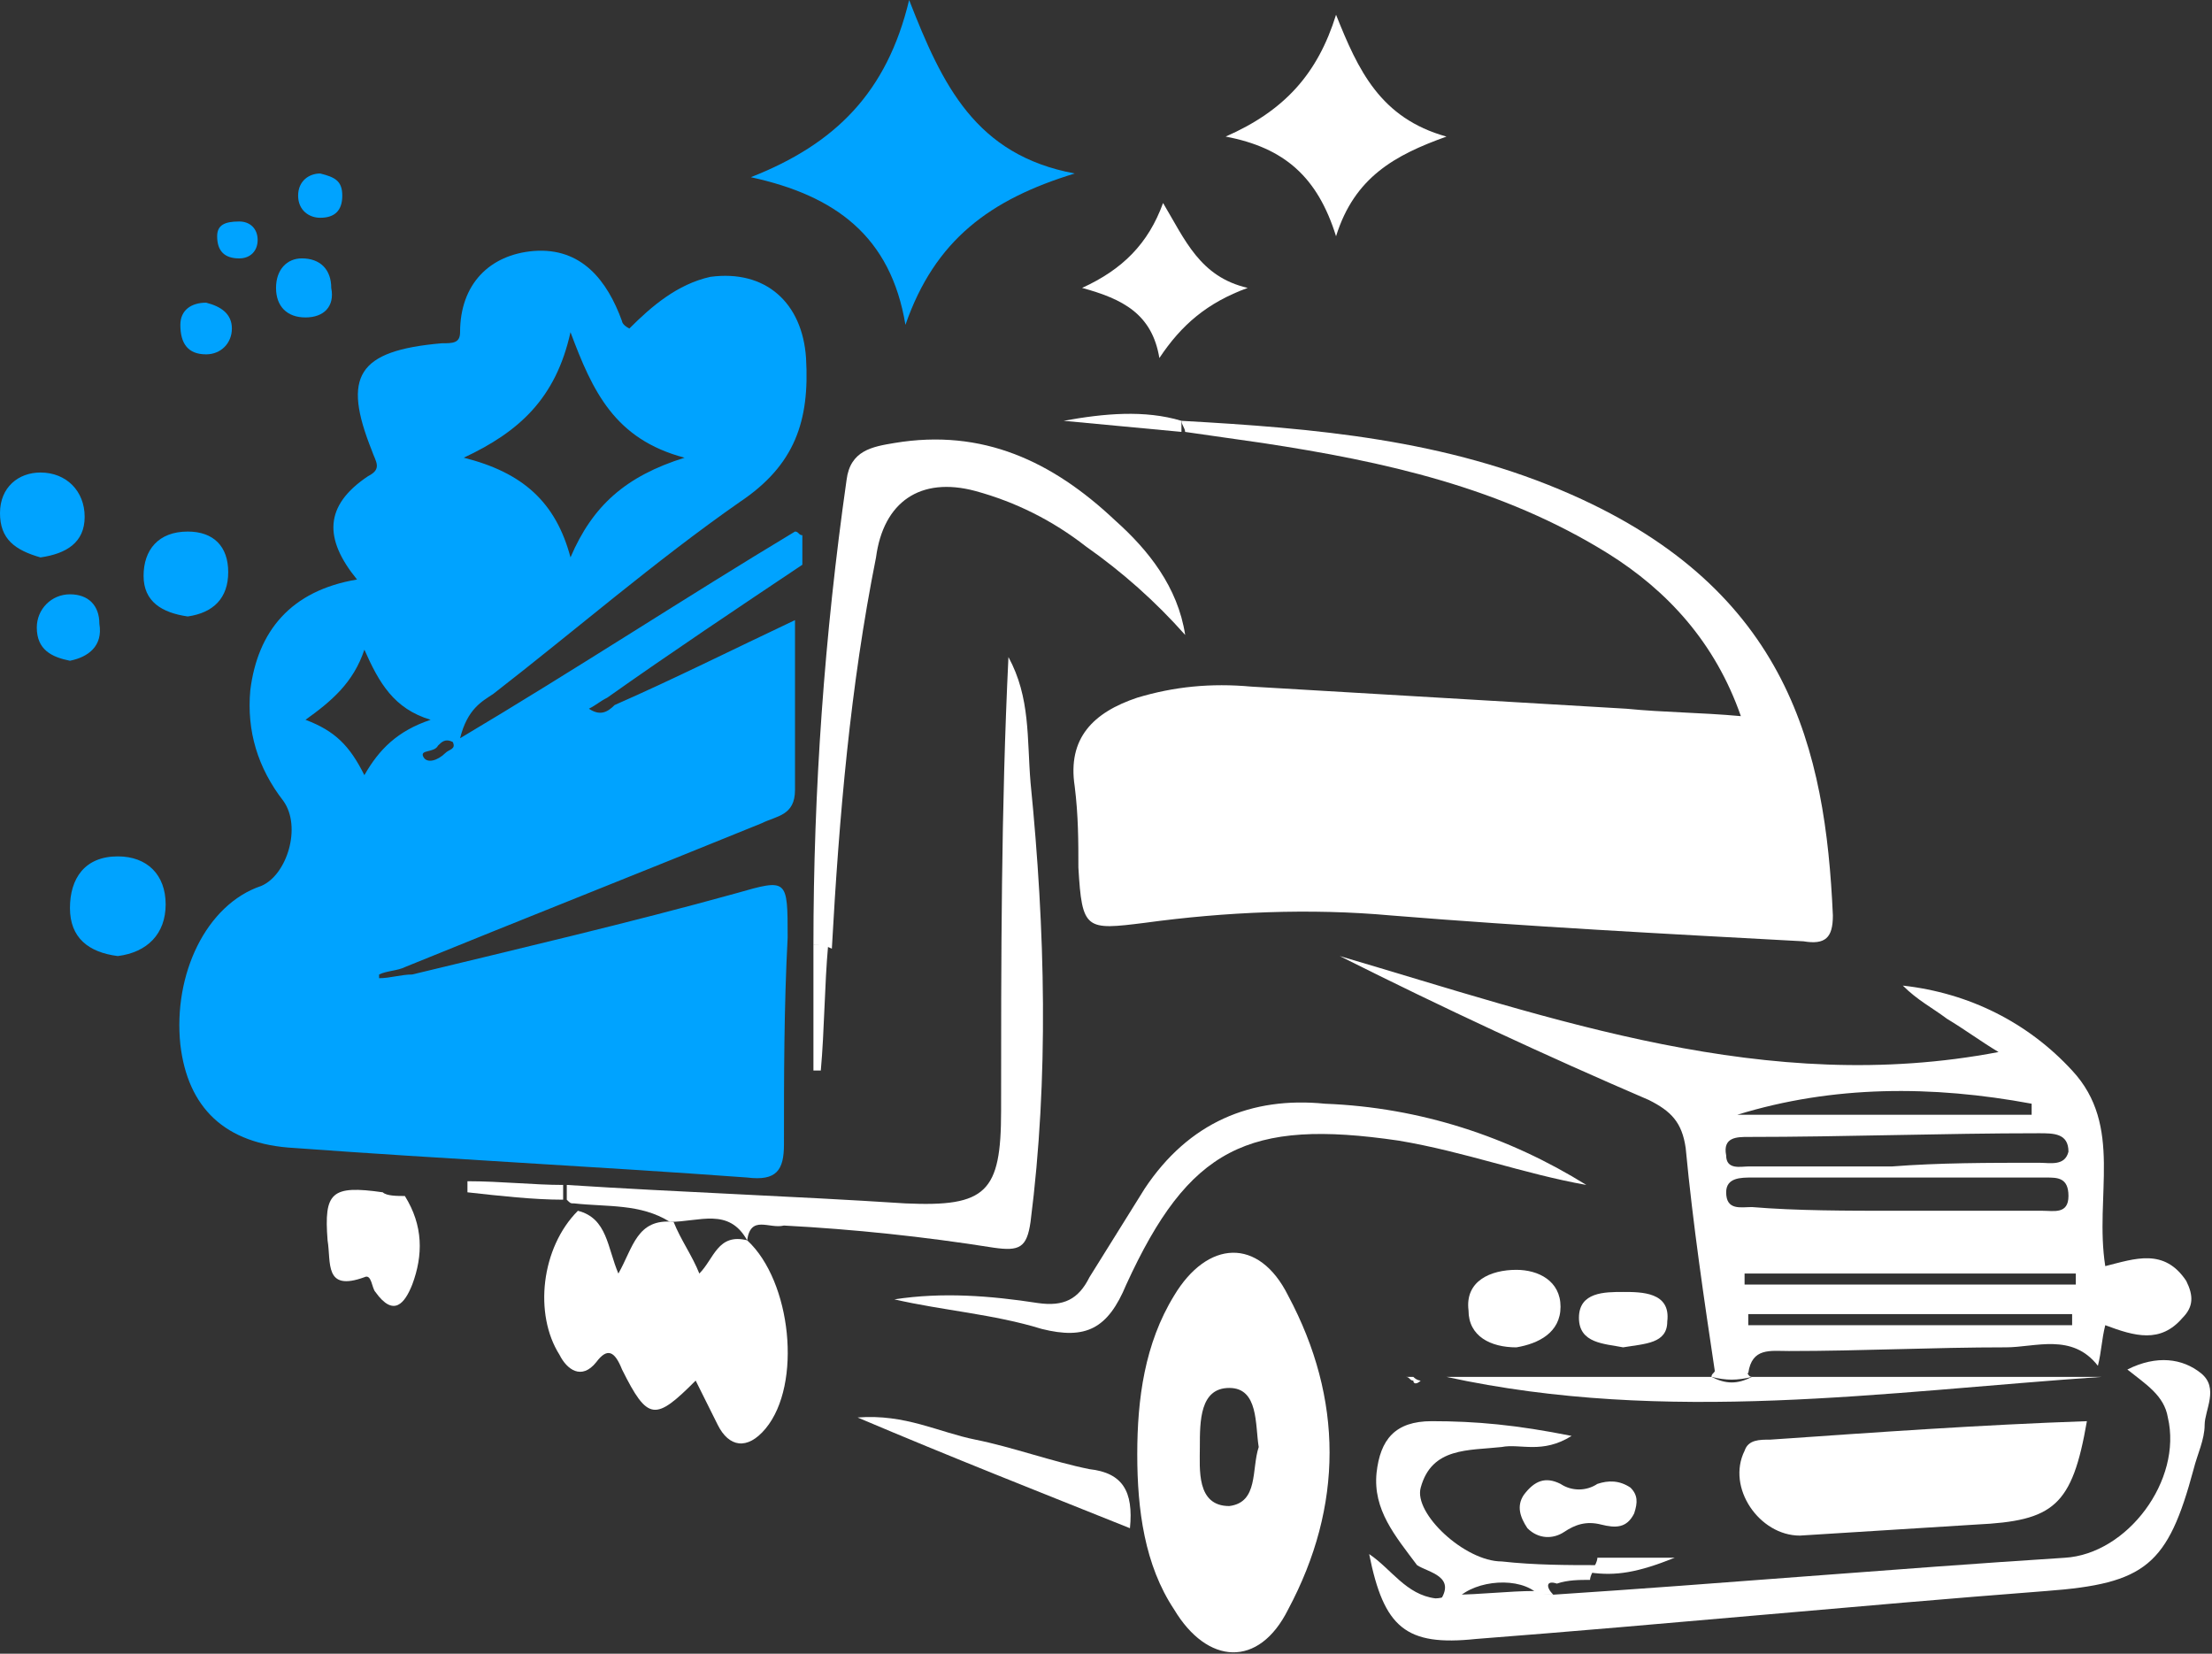 <svg width="99" height="74" viewBox="0 0 99 74" fill="none" xmlns="http://www.w3.org/2000/svg">
<rect x="0" y="0" width="99" height="74" fill="#333333" stroke="none"/>
<g clip-path="url(#clip0_32482_240)">
<path d="M35.581 27.749C35.581 30.227 35.581 32.87 35.581 35.347C35.581 36.504 34.758 36.504 34.099 36.834C28.827 38.981 23.391 41.129 18.12 43.276C17.791 43.441 17.297 43.441 16.967 43.606V43.772C17.461 43.772 17.956 43.606 18.45 43.606C23.227 42.45 28.168 41.294 32.946 39.972C35.252 39.312 35.252 39.312 35.252 41.955C35.087 45.093 35.087 48.231 35.087 51.205C35.087 52.361 34.758 52.856 33.44 52.691C26.686 52.196 19.932 51.865 13.178 51.37C10.049 51.205 8.401 49.553 8.072 46.745C7.742 43.606 9.225 40.468 11.696 39.642C12.849 39.147 13.508 36.999 12.684 35.843C11.531 34.356 11.037 32.705 11.202 30.888C11.531 28.245 13.014 26.428 15.979 25.932C14.496 24.115 14.496 22.629 16.473 21.307C17.132 20.977 16.802 20.646 16.638 20.151C15.32 16.847 15.979 15.691 19.767 15.361C20.262 15.361 20.591 15.361 20.591 14.865C20.591 12.718 21.909 11.396 23.886 11.231C26.027 11.066 27.18 12.553 27.839 14.37C27.839 14.37 27.839 14.535 28.168 14.7C29.157 13.709 30.31 12.718 31.792 12.388C34.263 12.057 35.91 13.544 36.075 16.021C36.24 18.829 35.581 20.812 33.11 22.463C29.322 25.106 25.698 28.245 22.074 31.053C21.579 31.383 20.921 31.713 20.591 33.035C25.862 29.896 30.639 26.758 35.581 23.785C35.746 23.785 35.746 23.95 35.91 23.95C35.91 24.446 35.91 24.776 35.91 25.271C32.946 27.254 29.98 29.236 27.18 31.218C26.851 31.383 26.686 31.548 26.357 31.713C26.851 32.044 27.18 31.879 27.509 31.548C30.145 30.392 32.781 29.071 35.581 27.749ZM19.603 33.365C19.438 33.696 18.779 33.53 18.944 33.861C19.108 34.191 19.603 34.026 19.932 33.696C20.097 33.53 20.426 33.53 20.262 33.2C19.932 33.035 19.767 33.2 19.603 33.365ZM25.533 14.865C24.874 17.838 23.227 19.325 20.756 20.481C23.391 21.142 24.874 22.463 25.533 24.941C26.521 22.629 28.004 21.307 30.639 20.481C27.509 19.655 26.521 17.508 25.533 14.865ZM13.673 32.209C14.99 32.705 15.649 33.365 16.308 34.687C16.967 33.53 17.791 32.705 19.273 32.209C17.626 31.713 16.967 30.557 16.308 29.071C15.814 30.557 14.826 31.383 13.673 32.209Z" fill="#00A3FF"/>
<path d="M33.605 7.929C37.394 6.442 39.7 4.129 40.689 0C42.171 3.799 43.654 6.938 48.101 7.763C44.313 8.92 41.842 10.737 40.524 14.536C39.865 10.571 37.394 8.754 33.605 7.929Z" fill="#00A3FF"/>
<path d="M5.272 42.781C3.954 42.616 3.131 41.955 3.131 40.634C3.131 39.312 3.79 38.321 5.272 38.321C6.59 38.321 7.414 39.147 7.414 40.469C7.414 41.79 6.59 42.616 5.272 42.781Z" fill="#00A3FF"/>
<path d="M1.812 24.943C0.659 24.612 0 24.117 0 22.96C0 21.804 0.824 21.144 1.812 21.144C2.965 21.144 3.789 21.969 3.789 23.126C3.789 24.282 2.965 24.777 1.812 24.943Z" fill="#00A3FF"/>
<path d="M8.402 27.585C7.249 27.42 6.426 26.924 6.426 25.768C6.426 24.612 7.085 23.786 8.402 23.786C9.556 23.786 10.214 24.447 10.214 25.603C10.214 26.759 9.556 27.42 8.402 27.585Z" fill="#00A3FF"/>
<path d="M3.13 29.567C2.306 29.402 1.647 29.071 1.647 28.08C1.647 27.255 2.306 26.594 3.13 26.594C3.954 26.594 4.448 27.089 4.448 27.915C4.613 28.906 3.954 29.402 3.13 29.567Z" fill="#00A3FF"/>
<path d="M13.672 14.205C12.849 14.205 12.354 13.71 12.354 12.884C12.354 12.058 12.849 11.562 13.508 11.562C14.331 11.562 14.825 12.058 14.825 12.884C14.99 13.71 14.496 14.205 13.672 14.205Z" fill="#00A3FF"/>
<path d="M9.225 13.544C9.884 13.709 10.378 14.04 10.378 14.7C10.378 15.361 9.884 15.856 9.225 15.856C8.402 15.856 8.072 15.361 8.072 14.535C8.072 13.874 8.566 13.544 9.225 13.544Z" fill="#00A3FF"/>
<path d="M14.331 7.763C14.99 7.928 15.319 8.093 15.319 8.754C15.319 9.414 14.99 9.745 14.331 9.745C13.837 9.745 13.343 9.414 13.343 8.754C13.343 8.093 13.837 7.763 14.331 7.763Z" fill="#00A3FF"/>
<path d="M10.707 9.911C11.201 9.911 11.531 10.242 11.531 10.737C11.531 11.233 11.201 11.563 10.707 11.563C10.048 11.563 9.719 11.233 9.719 10.572C9.719 10.076 10.048 9.911 10.707 9.911Z" fill="#00A3FF"/>
<path d="M52.876 18.831C58.806 19.161 64.736 19.657 70.337 22.135C80.056 26.429 81.703 33.532 82.032 40.965C82.032 41.956 81.703 42.286 80.715 42.121C74.62 41.791 68.36 41.461 62.265 40.965C58.641 40.635 54.853 40.8 51.229 41.295C48.593 41.626 48.428 41.626 48.264 38.818C48.264 37.661 48.264 36.505 48.099 35.184C47.769 33.036 48.922 31.88 50.899 31.219C52.546 30.724 54.194 30.559 56.006 30.724C61.606 31.054 67.207 31.385 72.808 31.715C74.455 31.88 76.102 31.88 77.914 32.045C76.761 28.742 74.62 26.429 71.984 24.777C67.207 21.804 61.936 20.648 56.5 19.822C55.347 19.657 54.194 19.492 53.041 19.327C53.041 19.161 52.876 18.996 52.876 18.831Z" fill="white"/>
<path d="M76.762 61.446C76.268 58.143 75.774 54.839 75.444 51.37C75.279 50.214 74.785 49.719 73.797 49.223C69.185 47.241 64.572 45.094 59.96 42.781C69.514 45.589 79.068 49.058 89.446 47.076C88.622 46.58 87.963 46.085 87.14 45.589C86.481 45.094 85.822 44.763 85.163 44.103C88.128 44.433 90.764 45.755 92.74 47.902C95.046 50.38 93.729 53.518 94.223 56.656C95.541 56.326 96.859 55.83 97.847 57.317C98.176 57.978 98.176 58.473 97.682 58.969C96.694 60.125 95.541 59.795 94.223 59.299C94.058 59.96 94.058 60.455 93.893 61.116C92.74 59.63 91.093 60.29 89.775 60.29C86.481 60.29 83.351 60.455 80.056 60.455C79.233 60.455 78.409 60.29 78.245 61.446C77.586 61.446 77.256 61.446 76.762 61.446ZM84.834 54.179C86.975 54.179 89.116 54.179 91.422 54.179C91.917 54.179 92.576 54.344 92.576 53.518C92.576 52.692 92.081 52.692 91.587 52.692C87.14 52.692 82.692 52.692 78.409 52.692C77.915 52.692 77.256 52.692 77.256 53.353C77.256 54.179 77.915 54.013 78.409 54.013C80.386 54.179 82.692 54.179 84.834 54.179ZM84.669 52.196C86.81 52.031 88.952 52.031 91.258 52.031C91.752 52.031 92.411 52.196 92.576 51.536C92.576 50.71 91.917 50.71 91.258 50.71C86.975 50.71 82.527 50.875 78.245 50.875C77.75 50.875 77.091 50.875 77.256 51.701C77.256 52.362 77.915 52.196 78.245 52.196C80.386 52.196 82.527 52.196 84.669 52.196ZM92.905 57.482C92.905 57.317 92.905 57.152 92.905 56.987C87.963 56.987 83.022 56.987 78.08 56.987C78.08 57.152 78.08 57.317 78.08 57.482C83.022 57.482 87.963 57.482 92.905 57.482ZM77.75 49.884C82.198 49.884 86.481 49.884 90.928 49.884C90.928 49.719 90.928 49.554 90.928 49.388C86.481 48.562 82.033 48.562 77.75 49.884ZM78.245 58.804C78.245 58.969 78.245 59.134 78.245 59.299C83.022 59.299 87.963 59.299 92.74 59.299C92.74 59.134 92.74 58.969 92.74 58.804C87.963 58.804 83.186 58.804 78.245 58.804Z" fill="white"/>
<path d="M50.899 65.08C50.899 62.602 51.229 60.125 52.547 57.977C54.029 55.5 56.335 55.334 57.653 57.977C60.124 62.602 60.124 67.392 57.653 72.017C56.335 74.66 54.029 74.495 52.547 72.017C51.229 70.035 50.899 67.558 50.899 65.08ZM56.335 64.75C56.171 63.759 56.335 62.107 55.018 62.107C53.7 62.107 53.7 63.593 53.7 64.75C53.7 65.741 53.535 67.392 55.018 67.392C56.335 67.227 56.006 65.741 56.335 64.75Z" fill="white"/>
<path d="M69.515 71.358C77.092 70.862 84.669 70.202 92.411 69.706C95.212 69.541 97.683 66.237 97.024 63.429C96.859 62.438 96.035 61.943 95.212 61.282C96.53 60.621 97.683 60.786 98.506 61.447C99.33 62.108 98.671 63.099 98.671 63.76C98.671 64.42 98.342 65.081 98.177 65.742C97.024 70.036 96.035 70.862 91.588 71.193C83.022 71.853 74.621 72.679 66.055 73.34C62.926 73.67 61.937 72.844 61.278 69.541C62.267 70.202 62.926 71.358 64.243 71.523C64.573 71.523 64.902 71.358 65.067 71.358C66.22 71.358 67.538 71.193 68.691 71.193C69.02 71.358 69.35 71.358 69.515 71.358Z" fill="white"/>
<path d="M33.441 55.501C35.418 57.318 35.912 61.943 34.265 63.925C33.441 64.916 32.617 64.751 32.123 63.76C31.794 63.099 31.464 62.439 31.135 61.778C29.323 63.595 28.994 63.595 27.84 61.282C27.511 60.456 27.181 60.291 26.687 60.952C26.028 61.778 25.369 61.282 25.04 60.622C23.887 58.805 24.216 55.831 25.864 54.18C27.181 54.51 27.181 55.831 27.676 56.988C28.335 55.831 28.499 54.51 30.147 54.675C30.476 55.501 30.97 56.162 31.3 56.988C31.959 56.327 32.123 55.171 33.441 55.501Z" fill="white"/>
<path d="M33.439 55.501C32.615 54.014 31.297 54.675 29.98 54.675C28.662 53.849 27.179 54.014 25.697 53.849C25.532 53.849 25.532 53.849 25.367 53.684C25.367 53.518 25.367 53.188 25.367 53.023C30.474 53.353 35.415 53.518 40.522 53.849C44.146 54.014 44.805 53.353 44.805 49.719C44.805 42.947 44.805 36.175 45.134 29.402C46.123 31.219 45.958 33.036 46.123 35.018C46.782 41.626 46.946 48.233 46.123 54.675C45.958 55.831 45.628 55.996 44.475 55.831C41.346 55.335 38.216 55.005 35.086 54.84C34.427 55.005 33.603 54.344 33.439 55.501Z" fill="white"/>
<path d="M93.401 63.594C92.743 67.393 91.919 68.054 88.46 68.219C85.824 68.384 83.189 68.549 80.553 68.714C78.741 68.714 77.258 66.567 78.082 64.915C78.247 64.42 78.741 64.42 79.235 64.42C84.012 64.089 88.624 63.759 93.401 63.594Z" fill="white"/>
<path d="M36.406 42.288C36.406 35.35 36.9 28.413 37.889 21.475C38.053 20.154 39.042 19.988 40.03 19.823C43.984 19.163 47.113 20.649 49.914 23.292C51.396 24.613 52.714 26.265 53.044 28.413C51.726 26.926 50.243 25.605 48.596 24.448C47.113 23.292 45.466 22.466 43.654 21.971C41.183 21.31 39.536 22.466 39.207 24.944C38.053 30.725 37.559 36.506 37.23 42.453C36.9 42.288 36.736 42.288 36.406 42.288Z" fill="white"/>
<path d="M70.998 53.023C68.197 52.527 65.562 51.536 62.597 51.04C55.843 50.049 53.207 51.371 50.407 57.482C49.583 59.465 48.595 59.96 46.618 59.465C44.477 58.804 42.171 58.639 40.029 58.143C42.171 57.813 44.312 57.978 46.454 58.308C47.607 58.473 48.266 58.143 48.76 57.152C49.583 55.831 50.407 54.509 51.231 53.188C53.207 50.215 56.008 49.058 59.302 49.389C63.585 49.554 67.538 50.875 70.998 53.023Z" fill="white"/>
<path d="M54.855 6.112C57.49 4.956 58.973 3.304 59.796 0.661C60.785 3.139 61.773 5.286 64.738 6.112C62.432 6.938 60.62 7.929 59.796 10.572C58.973 7.929 57.49 6.608 54.855 6.112Z" fill="white"/>
<path d="M65.233 71.522C64.903 71.522 64.574 71.688 64.409 71.688C65.233 70.531 63.915 70.366 63.421 70.036C62.432 68.714 61.444 67.558 61.609 65.906C61.774 64.42 62.432 63.594 64.08 63.594C66.056 63.594 67.868 63.759 70.339 64.254C69.022 65.08 68.033 64.585 67.21 64.75C65.727 64.915 64.08 64.75 63.586 66.567C63.256 67.723 65.562 69.871 67.21 69.871C68.692 70.036 70.175 70.036 71.493 70.036C71.328 70.201 71.163 70.531 71.163 70.696C70.669 70.696 70.175 70.696 69.68 70.862C69.186 70.696 69.186 71.027 69.516 71.357C69.351 71.357 69.022 71.357 68.857 71.357C68.033 70.531 66.056 70.696 65.233 71.522Z" fill="white"/>
<path d="M78.41 61.613C83.682 61.613 88.788 61.613 94.059 61.613C84.341 62.274 74.622 63.761 64.738 61.613C68.692 61.613 72.645 61.613 76.599 61.613C77.257 61.944 77.752 61.944 78.41 61.613Z" fill="white"/>
<path d="M51.889 16.021C51.559 14.039 50.242 13.379 48.43 12.883C50.242 12.057 51.395 10.901 52.054 9.084C53.042 10.736 53.701 12.388 55.842 12.883C54.03 13.544 52.877 14.535 51.889 16.021Z" fill="white"/>
<path d="M38.382 63.429C40.523 63.264 42.006 64.09 43.653 64.42C45.3 64.75 47.112 65.411 48.76 65.741C50.242 65.906 50.736 66.732 50.572 68.384C46.453 66.732 42.665 65.246 38.382 63.429Z" fill="white"/>
<path d="M18.12 53.518C18.944 54.84 18.944 56.161 18.45 57.483C18.12 58.309 17.626 58.969 16.802 57.813C16.638 57.648 16.638 56.987 16.308 57.152C14.496 57.813 14.826 56.492 14.661 55.501C14.496 53.353 14.826 53.023 17.132 53.353C17.297 53.518 17.791 53.518 18.12 53.518Z" fill="white"/>
<path d="M67.866 60.291C66.713 60.291 65.725 59.795 65.725 58.639C65.56 57.318 66.713 56.822 67.866 56.822C68.855 56.822 69.843 57.318 69.843 58.474C69.843 59.63 68.855 60.126 67.866 60.291Z" fill="white"/>
<path d="M71.655 68.219C70.996 68.053 70.502 68.219 70.008 68.549C69.514 68.879 68.855 68.879 68.361 68.384C68.031 67.888 67.867 67.393 68.196 66.897C68.69 66.236 69.184 66.071 69.843 66.401C70.338 66.732 70.996 66.732 71.491 66.401C71.985 66.236 72.479 66.236 72.973 66.567C73.303 66.897 73.303 67.227 73.138 67.723C72.808 68.384 72.314 68.384 71.655 68.219Z" fill="white"/>
<path d="M72.644 60.29C71.82 60.125 70.667 60.125 70.667 58.969C70.667 57.812 71.82 57.812 72.644 57.812C73.467 57.812 74.785 57.812 74.62 59.134C74.62 60.125 73.632 60.125 72.644 60.29Z" fill="white"/>
<path d="M36.406 42.286C36.571 42.286 36.9 42.286 37.065 42.286C36.9 44.103 36.9 46.085 36.736 47.902C36.571 47.902 36.571 47.902 36.406 47.902C36.406 46.085 36.406 44.268 36.406 42.286Z" fill="white"/>
<path d="M52.877 18.83C52.877 18.995 52.877 19.161 52.877 19.326C51.065 19.161 49.417 18.995 47.605 18.83C49.417 18.5 51.229 18.335 52.877 18.83Z" fill="white"/>
<path d="M20.921 53.353C20.921 53.188 20.921 53.023 20.921 52.857C22.403 52.857 23.886 53.023 25.204 53.023C25.204 53.188 25.204 53.518 25.204 53.683C23.886 53.683 22.403 53.518 20.921 53.353Z" fill="white"/>
<path d="M71.163 70.366C71.328 70.201 71.493 69.87 71.493 69.705C72.481 69.705 73.469 69.705 74.952 69.705C73.305 70.366 72.316 70.531 71.163 70.366Z" fill="white"/>
<path d="M63.585 61.779C63.585 61.944 63.585 61.944 63.585 61.779C63.42 61.944 63.255 61.944 63.255 61.779C63.09 61.779 63.09 61.613 62.926 61.613C63.09 61.613 63.09 61.613 63.255 61.613C63.42 61.779 63.585 61.779 63.585 61.779Z" fill="white"/>
<path d="M78.41 61.612C77.751 61.777 77.257 61.777 76.598 61.612C76.598 61.446 76.762 61.446 76.762 61.281C77.257 61.281 77.586 61.281 78.08 61.281C78.245 61.446 78.245 61.612 78.41 61.612Z" fill="white"/>
</g>
<defs>
<clipPath id="clip0_32482_240">
<rect width="99" height="74" fill="white"/>
</clipPath>
</defs>
</svg>
